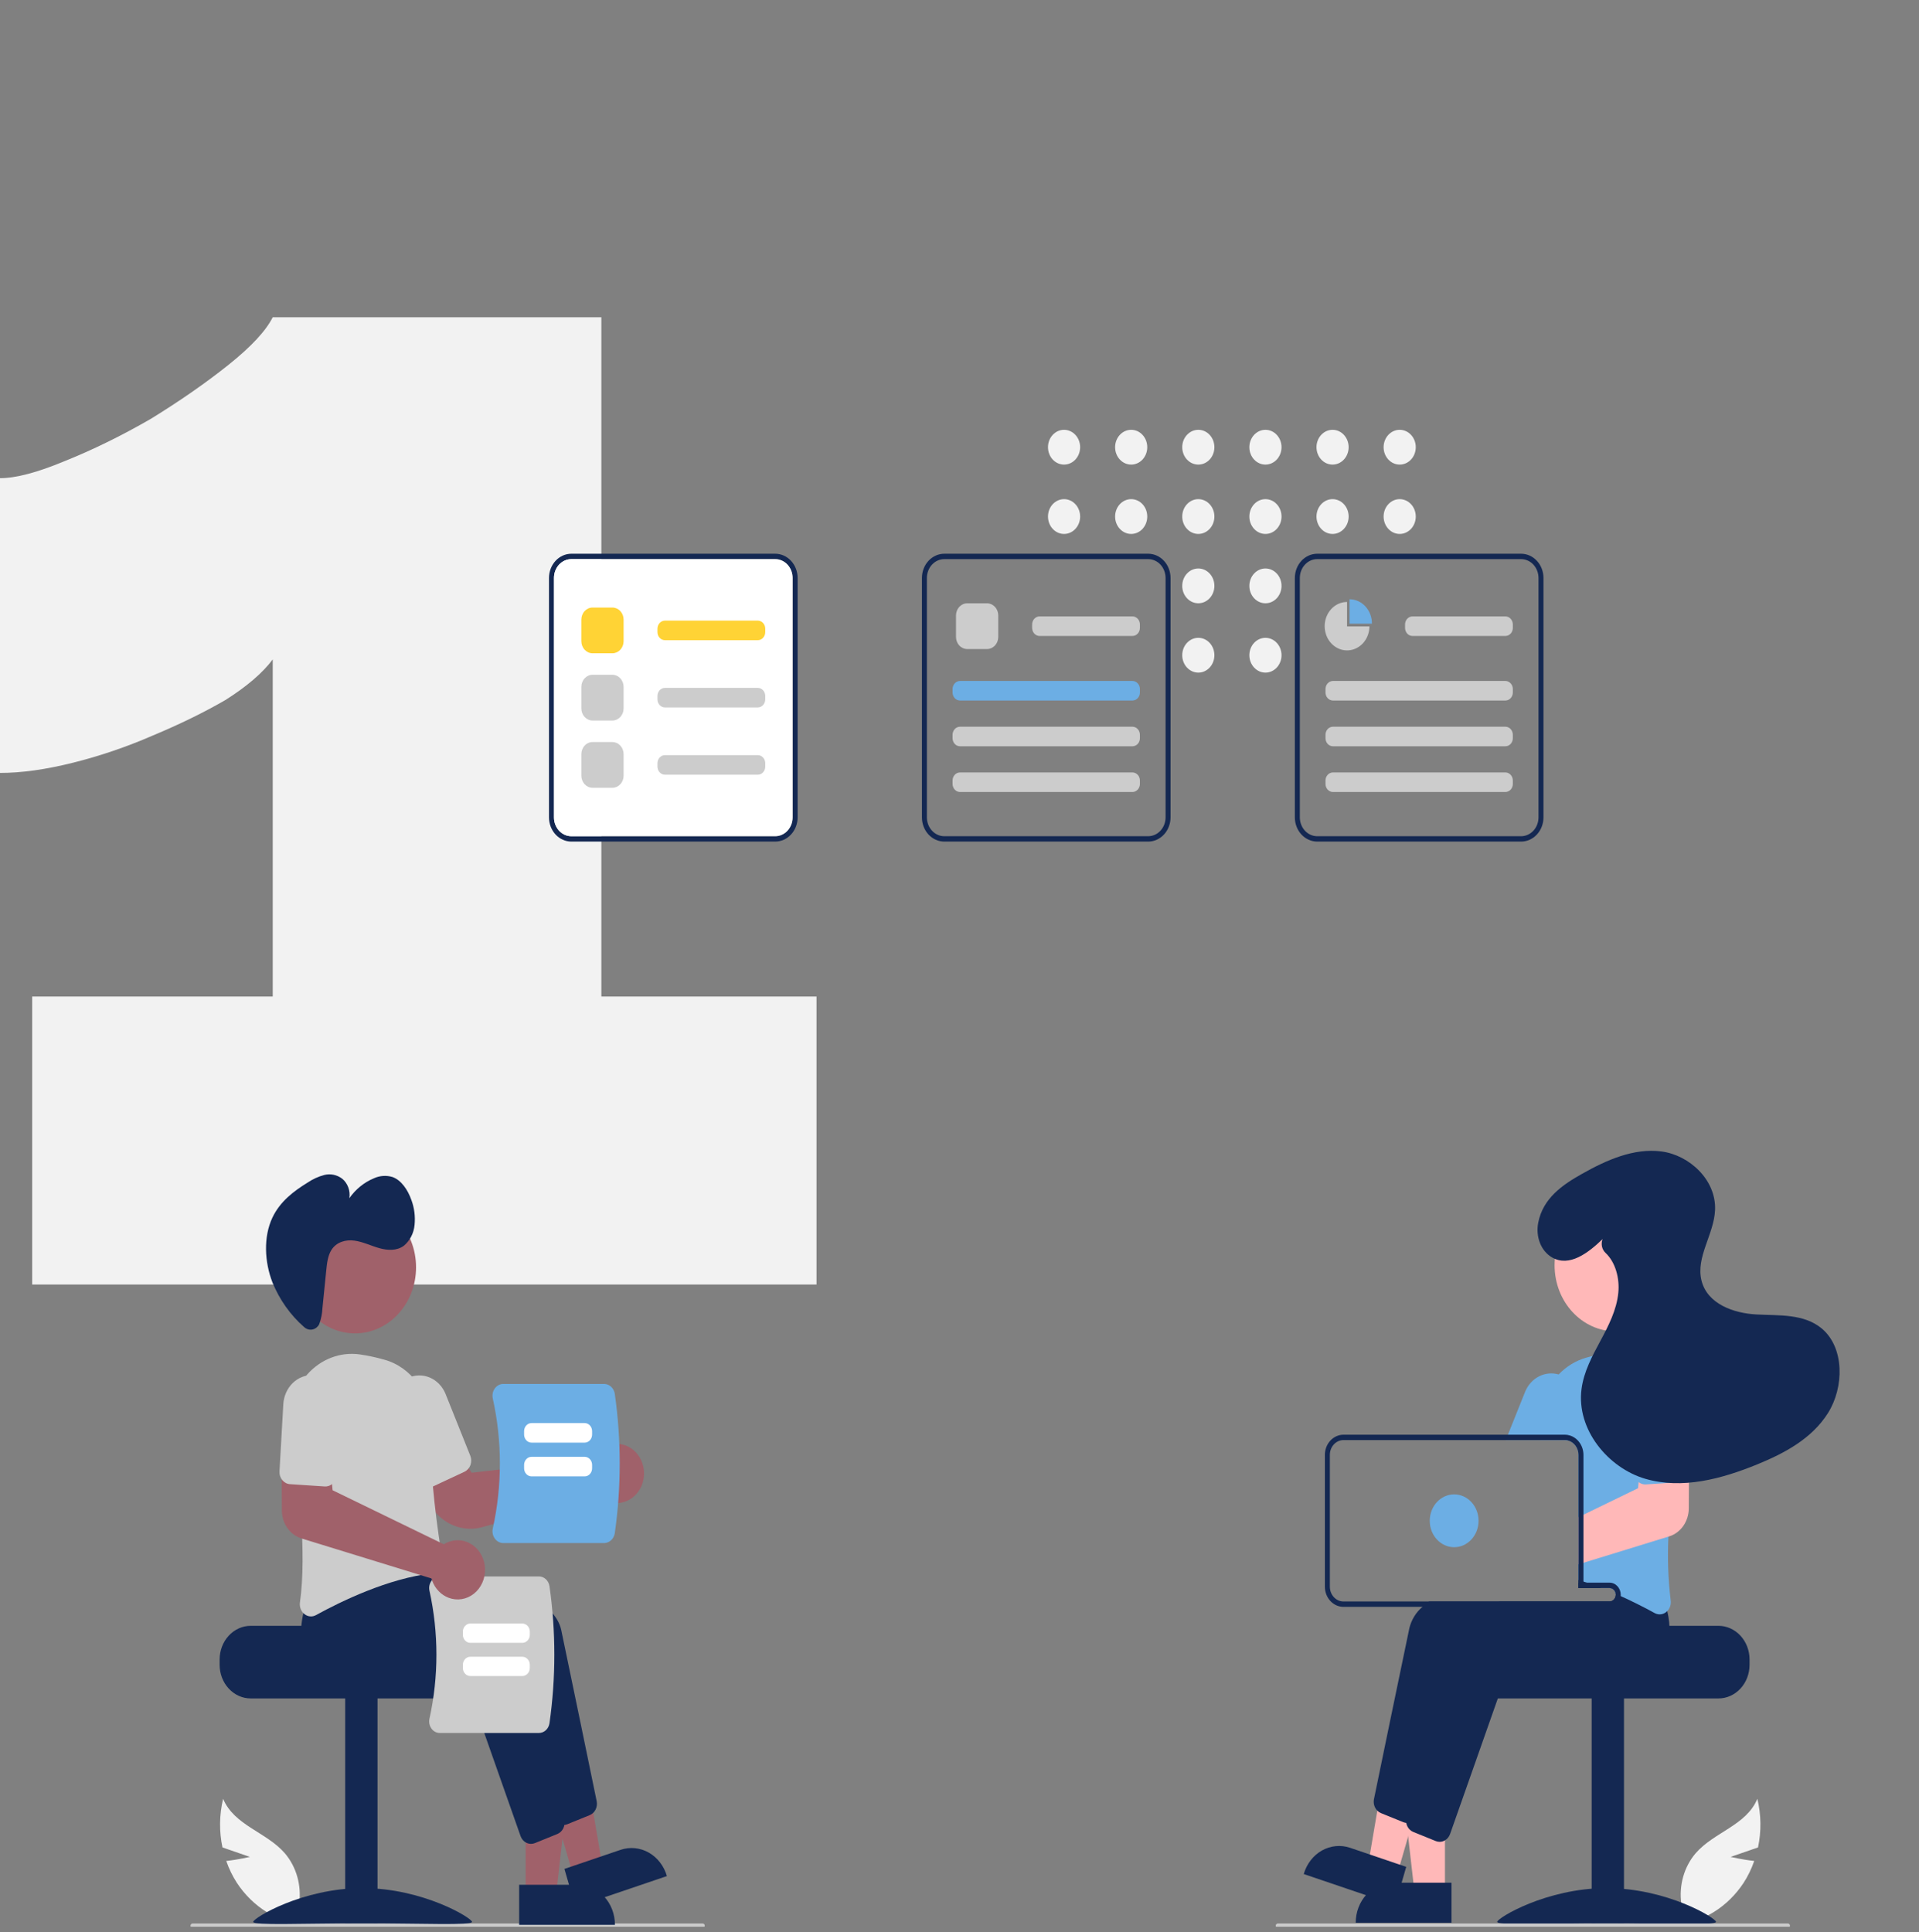 <svg width="145" height="146" viewBox="0 0 145 146" fill="none" xmlns="http://www.w3.org/2000/svg">
<rect x="0" y="0" width="145" height="146" fill="#808080" stroke="none"/>
<g clip-path="url(#clip0_349_84)">
<path d="M130.764 140.312L132.836 139.596C133.094 138.385 133.077 137.124 132.786 135.921C131.953 137.937 129.511 138.431 128.12 140.04C127.69 140.545 127.369 141.15 127.182 141.808C126.996 142.467 126.947 143.163 127.041 143.845L126.605 145.455C127.623 145.361 128.61 145.027 129.498 144.476C130.386 143.926 131.154 143.173 131.749 142.268C132.079 141.757 132.347 141.203 132.549 140.618C131.666 140.522 130.764 140.312 130.764 140.312Z" fill="#F2F2F2"/>
<path d="M61.696 75.3V97.06H2.432V75.3H20.608V49.828C19.84 50.852 18.645 51.876 17.024 52.9C15.403 53.838 13.568 54.734 11.52 55.588C9.557 56.441 7.552 57.124 5.504 57.636C3.456 58.148 1.621 58.404 0 58.404V36.132C1.195 36.132 2.816 35.705 4.864 34.852C6.997 33.998 9.173 32.932 11.392 31.652C13.611 30.286 15.573 28.921 17.28 27.556C18.987 26.19 20.096 24.996 20.608 23.972H45.44V75.3H61.696Z" fill="#F2F2F2"/>
<path d="M80.4 35.106C81.071 35.106 81.615 34.518 81.615 33.792C81.615 33.066 81.071 32.477 80.4 32.477C79.73 32.477 79.186 33.066 79.186 33.792C79.186 34.518 79.73 35.106 80.4 35.106Z" fill="#F2F2F2"/>
<path d="M80.4 40.346C81.071 40.346 81.615 39.757 81.615 39.031C81.615 38.305 81.071 37.716 80.4 37.716C79.73 37.716 79.186 38.305 79.186 39.031C79.186 39.757 79.73 40.346 80.4 40.346Z" fill="#F2F2F2"/>
<path d="M85.472 35.106C86.144 35.106 86.687 34.518 86.687 33.792C86.687 33.066 86.144 32.477 85.472 32.477C84.802 32.477 84.258 33.066 84.258 33.792C84.258 34.518 84.802 35.106 85.472 35.106Z" fill="#F2F2F2"/>
<path d="M85.472 40.346C86.144 40.346 86.687 39.757 86.687 39.031C86.687 38.305 86.144 37.716 85.472 37.716C84.802 37.716 84.258 38.305 84.258 39.031C84.258 39.757 84.802 40.346 85.472 40.346Z" fill="#F2F2F2"/>
<path d="M90.545 35.106C91.216 35.106 91.76 34.518 91.76 33.792C91.76 33.066 91.216 32.477 90.545 32.477C89.874 32.477 89.33 33.066 89.33 33.792C89.33 34.518 89.874 35.106 90.545 35.106Z" fill="#F2F2F2"/>
<path d="M90.545 40.346C91.216 40.346 91.76 39.757 91.76 39.031C91.76 38.305 91.216 37.716 90.545 37.716C89.874 37.716 89.33 38.305 89.33 39.031C89.33 39.757 89.874 40.346 90.545 40.346Z" fill="#F2F2F2"/>
<path d="M90.545 45.585C91.216 45.585 91.76 44.997 91.76 44.271C91.76 43.545 91.216 42.956 90.545 42.956C89.874 42.956 89.33 43.545 89.33 44.271C89.33 44.997 89.874 45.585 90.545 45.585Z" fill="#F2F2F2"/>
<path d="M90.545 50.824C91.216 50.824 91.76 50.236 91.76 49.509C91.76 48.783 91.216 48.195 90.545 48.195C89.874 48.195 89.33 48.783 89.33 49.509C89.33 50.236 89.874 50.824 90.545 50.824Z" fill="#F2F2F2"/>
<path d="M95.617 35.106C96.288 35.106 96.832 34.518 96.832 33.792C96.832 33.066 96.288 32.477 95.617 32.477C94.946 32.477 94.402 33.066 94.402 33.792C94.402 34.518 94.946 35.106 95.617 35.106Z" fill="#F2F2F2"/>
<path d="M95.617 40.346C96.288 40.346 96.832 39.757 96.832 39.031C96.832 38.305 96.288 37.716 95.617 37.716C94.946 37.716 94.402 38.305 94.402 39.031C94.402 39.757 94.946 40.346 95.617 40.346Z" fill="#F2F2F2"/>
<path d="M95.617 45.585C96.288 45.585 96.832 44.997 96.832 44.271C96.832 43.545 96.288 42.956 95.617 42.956C94.946 42.956 94.402 43.545 94.402 44.271C94.402 44.997 94.946 45.585 95.617 45.585Z" fill="#F2F2F2"/>
<path d="M95.617 50.824C96.288 50.824 96.832 50.236 96.832 49.509C96.832 48.783 96.288 48.195 95.617 48.195C94.946 48.195 94.402 48.783 94.402 49.509C94.402 50.236 94.946 50.824 95.617 50.824Z" fill="#F2F2F2"/>
<path d="M100.689 35.106C101.36 35.106 101.904 34.518 101.904 33.792C101.904 33.066 101.36 32.477 100.689 32.477C100.018 32.477 99.474 33.066 99.474 33.792C99.474 34.518 100.018 35.106 100.689 35.106Z" fill="#F2F2F2"/>
<path d="M100.689 40.346C101.36 40.346 101.904 39.757 101.904 39.031C101.904 38.305 101.36 37.716 100.689 37.716C100.018 37.716 99.474 38.305 99.474 39.031C99.474 39.757 100.018 40.346 100.689 40.346Z" fill="#F2F2F2"/>
<path d="M105.761 35.106C106.432 35.106 106.976 34.518 106.976 33.792C106.976 33.066 106.432 32.477 105.761 32.477C105.09 32.477 104.546 33.066 104.546 33.792C104.546 34.518 105.09 35.106 105.761 35.106Z" fill="#F2F2F2"/>
<path d="M105.761 40.346C106.432 40.346 106.976 39.757 106.976 39.031C106.976 38.305 106.432 37.716 105.761 37.716C105.09 37.716 104.546 38.305 104.546 39.031C104.546 39.757 105.09 40.346 105.761 40.346Z" fill="#F2F2F2"/>
<path d="M129.849 122.85H120.83C120.83 123.13 111.535 123.358 111.535 123.358C111.389 123.477 111.256 123.613 111.138 123.764C110.785 124.22 110.592 124.796 110.593 125.391V125.797C110.594 126.471 110.841 127.117 111.281 127.594C111.722 128.07 112.319 128.338 112.942 128.338H129.849C130.471 128.338 131.068 128.07 131.509 127.593C131.949 127.117 132.197 126.471 132.197 125.797V125.391C132.196 124.717 131.948 124.071 131.508 123.595C131.068 123.119 130.471 122.851 129.849 122.85Z" fill="#142852"/>
<path d="M122.709 128.237H120.267V145.313H122.709V128.237Z" fill="#142852"/>
<path d="M129.66 145.22C129.66 145.506 125.959 145.331 121.394 145.331C116.829 145.331 113.129 145.506 113.129 145.22C113.129 144.935 116.829 142.67 121.394 142.67C125.959 142.67 129.66 144.935 129.66 145.22Z" fill="#142852"/>
<path d="M109.182 142.974L106.879 142.974L105.783 133.361L109.182 133.361L109.182 142.974Z" fill="#FFB8B8"/>
<path d="M105.233 142.262H109.675V145.288H102.437C102.437 144.485 102.731 143.716 103.256 143.148C103.78 142.581 104.492 142.262 105.233 142.262Z" fill="#142852"/>
<path d="M105.586 141.583L103.389 140.836L105.003 131.31L108.246 132.411L105.586 141.583Z" fill="#FFB8B8"/>
<path d="M102.016 139.624L106.254 141.064L105.417 143.951L98.511 141.606C98.621 141.227 98.799 140.874 99.034 140.57C99.27 140.265 99.559 140.013 99.884 139.829C100.21 139.645 100.566 139.533 100.932 139.497C101.297 139.462 101.666 139.505 102.016 139.624Z" fill="#142852"/>
<path d="M123.681 121.183C123.628 120.699 123.532 120.221 123.395 119.756L122.965 119.17L121.845 117.65L121.797 117.652C121.714 117.656 121.37 117.676 120.838 117.721H120.833C120.504 117.75 120.102 117.786 119.646 117.833C119.525 117.847 119.399 117.859 119.27 117.874V119.996H121.618C121.732 119.996 121.842 120.041 121.928 120.123C122.014 120.204 122.069 120.317 122.084 120.439C122.086 120.461 122.088 120.482 122.088 120.504C122.088 120.639 122.038 120.768 121.95 120.863C121.862 120.959 121.743 121.012 121.618 121.012H107.98C107.806 121.137 107.639 121.273 107.48 121.419C106.999 121.821 106.653 122.382 106.494 123.017C105.697 126.806 104.245 133.872 103.817 135.947C103.785 136.104 103.793 136.266 103.837 136.419C103.881 136.571 103.962 136.709 104.07 136.818C104.15 136.898 104.244 136.961 104.346 137.003L106.041 137.69C106.11 137.718 106.183 137.736 106.257 137.745C106.266 137.745 106.274 137.747 106.283 137.747C106.301 137.748 106.318 137.749 106.336 137.749C106.507 137.748 106.674 137.691 106.815 137.586C106.956 137.481 107.065 137.332 107.127 137.159L108.464 133.362L110.525 127.507L111.34 125.192C112.285 125.432 120.213 127.33 122.867 124.271C123.129 123.969 123.336 123.617 123.476 123.232C123.699 122.578 123.77 121.874 123.681 121.183Z" fill="#142852"/>
<path d="M125.98 121.736C125.939 121.555 125.892 121.368 125.837 121.179L124.287 119.073L124.239 119.075C124.141 119.081 123.677 119.108 122.965 119.171C122.157 119.244 121.028 119.362 119.76 119.547C119.723 119.551 119.683 119.557 119.646 119.563C119.521 119.581 119.396 119.6 119.27 119.62V119.996H121.618C121.732 119.996 121.842 120.041 121.928 120.123C122.014 120.204 122.069 120.317 122.084 120.439C122.086 120.462 122.088 120.482 122.088 120.504C122.088 120.639 122.038 120.768 121.95 120.864C121.862 120.959 121.743 121.013 121.618 121.013H113.318C112.956 121.141 112.606 121.275 112.272 121.419C110.518 122.171 109.204 123.157 108.936 124.44C108.845 124.871 108.746 125.345 108.641 125.849C108.25 127.723 107.775 130.018 107.345 132.104V132.106C107.256 132.537 107.168 132.955 107.083 133.362C106.725 135.11 106.42 136.592 106.259 137.371C106.255 137.393 106.251 137.414 106.247 137.436V137.44C106.229 137.597 106.247 137.757 106.3 137.905L106.302 137.907V137.91C106.354 138.051 106.438 138.176 106.546 138.273C106.619 138.338 106.701 138.39 106.788 138.426L108.483 139.113C108.577 139.151 108.677 139.171 108.778 139.172C108.919 139.172 109.058 139.134 109.182 139.06C109.359 138.956 109.497 138.787 109.569 138.582L113.217 128.223L113.782 126.615C114.727 126.855 122.655 128.752 125.309 125.694C125.834 125.08 126.133 124.28 126.151 123.444C126.17 122.869 126.112 122.294 125.98 121.736Z" fill="#142852"/>
<path d="M125.772 103.802C125.742 103.764 125.71 103.725 125.676 103.689C125.175 103.119 124.558 102.687 123.873 102.425C123.188 102.164 122.456 102.082 121.736 102.186C121.109 102.276 120.487 102.408 119.875 102.583C119.084 102.803 118.36 103.242 117.774 103.857C117.318 104.336 116.959 104.912 116.719 105.549C116.48 106.186 116.365 106.87 116.382 107.557C116.39 107.836 116.392 108.12 116.388 108.409C116.388 108.543 116.386 108.679 116.384 108.815H118.237C118.317 108.815 118.397 108.825 118.475 108.846C118.701 108.904 118.903 109.043 119.047 109.241C119.191 109.438 119.269 109.682 119.27 109.933V119.39C119.396 119.429 119.522 119.467 119.646 119.508C119.685 119.522 119.723 119.535 119.76 119.547C119.803 119.561 119.847 119.575 119.888 119.589C120.269 119.718 120.642 119.853 121.006 119.996H121.618C121.732 119.996 121.842 120.041 121.928 120.123C122.014 120.204 122.069 120.317 122.084 120.439C122.212 120.494 122.336 120.549 122.458 120.604C122.892 120.799 123.303 120.994 123.681 121.183C124.19 121.435 124.643 121.675 125.022 121.885C125.141 121.95 125.273 121.985 125.407 121.986C125.583 121.986 125.754 121.924 125.896 121.811C125.925 121.788 125.953 121.763 125.98 121.736C126.081 121.634 126.157 121.507 126.201 121.366C126.246 121.225 126.259 121.074 126.237 120.927C126.044 119.33 125.987 117.717 126.068 116.109C126.121 114.757 126.234 113.371 126.38 112.031C126.459 111.306 126.547 110.594 126.64 109.909C126.728 109.255 126.822 108.626 126.914 108.033C127.035 107.28 126.994 106.507 126.796 105.774C126.598 105.041 126.248 104.366 125.772 103.802Z" fill="#6CAEE4"/>
<path d="M118.071 103.969C117.975 103.924 117.876 103.886 117.774 103.857C117.274 103.711 116.741 103.765 116.274 104.008C115.807 104.252 115.437 104.669 115.231 105.184L113.94 108.408L113.779 108.815H118.237C118.317 108.815 118.397 108.825 118.475 108.845L118.625 108.469L119.197 107.042C119.423 106.473 119.432 105.83 119.221 105.254C119.01 104.677 118.597 104.215 118.071 103.969Z" fill="#6CAEE4"/>
<path d="M122.079 100.599C124.628 100.599 126.693 98.364 126.693 95.606C126.693 92.849 124.628 90.613 122.079 90.613C119.531 90.613 117.465 92.849 117.465 95.606C117.465 98.364 119.531 100.599 122.079 100.599Z" fill="#FFB8B8"/>
<path d="M126.64 109.909L124.006 109.986L123.814 111.988L123.771 112.452L119.646 114.456L119.27 114.639V118.203L119.646 118.087L120.833 117.721H120.838L126.068 116.109L126.129 116.091C126.551 115.959 126.923 115.683 127.189 115.304C127.455 114.924 127.601 114.463 127.605 113.987L127.618 111.623L127.63 109.88L126.64 109.909Z" fill="#FFB8B8"/>
<path d="M127.496 105.949C127.479 105.642 127.406 105.342 127.281 105.067C127.157 104.791 126.983 104.544 126.771 104.34C126.342 103.93 125.779 103.72 125.207 103.758C124.635 103.796 124.101 104.079 123.721 104.543C123.341 105.008 123.148 105.616 123.183 106.235L123.47 111.309C123.478 111.443 123.513 111.573 123.572 111.69C123.632 111.808 123.714 111.909 123.814 111.988C123.973 112.116 124.169 112.179 124.366 112.165L126.38 112.031L126.991 111.99C127.102 111.984 127.211 111.954 127.311 111.901C127.411 111.849 127.5 111.774 127.573 111.683C127.589 111.664 127.604 111.644 127.618 111.622C127.738 111.449 127.796 111.236 127.784 111.021L127.496 105.949Z" fill="#6CAEE4"/>
<path d="M119.888 119.589H119.646V119.563C119.522 119.581 119.396 119.599 119.27 119.62V119.996H121.006C120.641 119.854 120.269 119.718 119.888 119.589ZM119.888 119.589H119.646V119.563C119.522 119.581 119.396 119.599 119.27 119.62V119.996H121.006C120.641 119.854 120.269 119.718 119.888 119.589ZM121.618 119.589H119.646V109.933C119.645 109.603 119.545 109.281 119.361 109.017C119.177 108.753 118.919 108.561 118.625 108.47C118.499 108.429 118.368 108.408 118.237 108.409H101.517C101.144 108.409 100.786 108.57 100.521 108.856C100.257 109.142 100.109 109.529 100.108 109.933V119.894C100.108 120.299 100.257 120.686 100.521 120.972C100.785 121.258 101.144 121.419 101.517 121.419H121.618C121.826 121.418 122.027 121.335 122.182 121.185C122.337 121.034 122.435 120.828 122.458 120.604C122.462 120.571 122.463 120.537 122.463 120.504C122.463 120.262 122.374 120.029 122.215 119.858C122.057 119.686 121.842 119.59 121.618 119.589ZM122.088 120.504C122.088 120.639 122.038 120.768 121.95 120.863C121.862 120.959 121.743 121.012 121.618 121.012H101.517C101.243 121.012 100.981 120.894 100.787 120.685C100.593 120.475 100.484 120.191 100.484 119.894V109.933C100.484 109.637 100.593 109.353 100.787 109.143C100.981 108.933 101.243 108.815 101.517 108.815H118.237C118.317 108.815 118.397 108.825 118.475 108.846C118.701 108.904 118.903 109.043 119.047 109.241C119.191 109.438 119.269 109.682 119.27 109.933V119.996H121.618C121.732 119.996 121.842 120.041 121.928 120.123C122.014 120.204 122.069 120.317 122.084 120.439C122.086 120.461 122.088 120.482 122.088 120.504ZM119.888 119.589H119.646V119.563C119.522 119.581 119.396 119.599 119.27 119.62V119.996H121.006C120.641 119.854 120.269 119.718 119.888 119.589Z" fill="#142852"/>
<path d="M109.876 116.91C110.895 116.91 111.72 116.016 111.72 114.914C111.72 113.812 110.895 112.918 109.876 112.918C108.858 112.918 108.032 113.812 108.032 114.914C108.032 116.016 108.858 116.91 109.876 116.91Z" fill="#6CAEE4"/>
<path d="M121.094 93.625C120.023 94.661 118.586 95.773 117.273 95.014C116.412 94.516 116.028 93.423 116.229 92.388C116.591 90.528 118.078 89.522 119.517 88.71C121.388 87.653 123.452 86.732 125.547 87.007C127.642 87.281 129.689 89.154 129.59 91.435C129.51 93.27 128.126 94.981 128.564 96.755C129.005 98.541 131.008 99.232 132.714 99.323C134.42 99.414 136.298 99.256 137.651 100.384C139.377 101.822 139.349 104.83 138.12 106.777C136.892 108.724 134.816 109.819 132.778 110.652C130.077 111.755 127.109 112.553 124.321 111.741C121.534 110.93 119.093 108.036 119.502 104.944C119.675 103.638 120.31 102.465 120.923 101.325C121.535 100.184 122.152 98.994 122.28 97.682C122.388 96.589 122.067 95.382 121.321 94.677C121.187 94.555 121.091 94.389 121.049 94.204C121.006 94.019 121.019 93.824 121.085 93.647L121.094 93.625Z" fill="#142852"/>
<path d="M18.882 140.312L16.81 139.596C16.552 138.385 16.569 137.124 16.86 135.921C17.692 137.937 20.134 138.431 21.526 140.04C21.956 140.545 22.276 141.15 22.463 141.808C22.65 142.467 22.698 143.163 22.605 143.845L23.04 145.455C22.022 145.361 21.035 145.027 20.147 144.476C19.259 143.926 18.491 143.173 17.896 142.268C17.567 141.757 17.298 141.203 17.096 140.618C17.98 140.522 18.882 140.312 18.882 140.312Z" fill="#F2F2F2"/>
<path d="M53.252 145.51C53.252 145.532 53.248 145.553 53.24 145.574C53.232 145.594 53.22 145.612 53.204 145.628C53.189 145.643 53.171 145.656 53.151 145.664C53.131 145.672 53.11 145.677 53.089 145.676H14.557C14.514 145.676 14.472 145.659 14.441 145.628C14.411 145.596 14.393 145.554 14.393 145.51C14.393 145.466 14.411 145.423 14.441 145.392C14.472 145.361 14.514 145.343 14.557 145.343H53.089C53.11 145.343 53.131 145.347 53.151 145.356C53.171 145.364 53.189 145.376 53.204 145.392C53.22 145.407 53.232 145.426 53.24 145.446C53.248 145.466 53.252 145.488 53.252 145.51Z" fill="#CCCCCC"/>
<path d="M96.393 145.51C96.393 145.532 96.397 145.553 96.406 145.574C96.414 145.594 96.426 145.612 96.441 145.628C96.456 145.643 96.474 145.656 96.494 145.664C96.514 145.672 96.535 145.677 96.557 145.676H135.089C135.132 145.676 135.174 145.659 135.204 145.628C135.235 145.596 135.252 145.554 135.252 145.51C135.252 145.466 135.235 145.423 135.204 145.392C135.174 145.361 135.132 145.343 135.089 145.343H96.557C96.535 145.343 96.514 145.347 96.494 145.356C96.474 145.364 96.456 145.376 96.441 145.392C96.426 145.407 96.414 145.426 96.406 145.446C96.397 145.466 96.393 145.488 96.393 145.51Z" fill="#CCCCCC"/>
<path d="M16.595 125.391V125.797C16.596 126.471 16.843 127.117 17.284 127.593C17.724 128.07 18.321 128.338 18.943 128.338H35.851C36.473 128.338 37.07 128.07 37.511 127.594C37.951 127.117 38.199 126.471 38.199 125.797V125.391C38.2 124.796 38.007 124.22 37.654 123.764C37.536 123.613 37.404 123.477 37.258 123.358C37.258 123.358 27.962 123.13 27.962 122.85H18.943C18.321 122.851 17.724 123.119 17.284 123.595C16.844 124.071 16.596 124.717 16.595 125.391Z" fill="#142852"/>
<path d="M26.083 145.312H28.525L28.525 128.237H26.083V145.312Z" fill="#142852"/>
<path d="M19.132 145.22C19.132 145.506 22.833 145.331 27.398 145.331C31.963 145.331 35.664 145.506 35.664 145.22C35.664 144.935 31.963 142.67 27.398 142.67C22.833 142.67 19.132 144.935 19.132 145.22Z" fill="#142852"/>
<path d="M39.721 143.129H42.024L43.119 133.516L39.72 133.516L39.721 143.129Z" fill="#A0616A"/>
<path d="M46.465 145.443L39.227 145.443L39.227 142.417L43.669 142.417C44.41 142.417 45.122 142.736 45.646 143.303C46.171 143.871 46.465 144.64 46.465 145.443Z" fill="#142852"/>
<path d="M43.316 141.738L45.513 140.992L43.899 131.465L40.656 132.566L43.316 141.738Z" fill="#A0616A"/>
<path d="M50.391 141.761L43.485 144.106L42.648 141.219L46.886 139.779C47.593 139.539 48.36 139.613 49.018 139.984C49.675 140.356 50.169 140.995 50.391 141.761Z" fill="#142852"/>
<path d="M41.775 137.314L37.562 125.346C36.617 125.586 28.69 127.484 26.035 124.426C25.125 123.377 24.948 121.858 25.508 119.911L27.057 117.804L27.105 117.807C27.691 117.84 41.464 118.676 42.408 123.171C43.204 126.962 44.658 134.028 45.085 136.103C45.128 136.318 45.098 136.543 45.001 136.736C44.904 136.93 44.746 137.079 44.556 137.157L42.862 137.845C42.767 137.883 42.667 137.903 42.566 137.903C42.395 137.903 42.227 137.846 42.086 137.741C41.945 137.636 41.836 137.487 41.775 137.314Z" fill="#142852"/>
<path d="M39.333 138.737L35.12 126.769C34.174 127.01 26.248 128.908 23.593 125.849C22.683 124.801 22.506 123.282 23.065 121.334L24.615 119.228L24.663 119.23C25.249 119.264 39.022 120.099 39.966 124.595C40.762 128.385 42.216 135.451 42.643 137.527C42.686 137.742 42.656 137.966 42.559 138.16C42.462 138.353 42.304 138.502 42.114 138.58L40.42 139.268C40.325 139.306 40.225 139.326 40.124 139.326C39.953 139.326 39.785 139.27 39.644 139.165C39.503 139.059 39.394 138.91 39.333 138.737Z" fill="#142852"/>
<path d="M35.543 115.518C34.919 115.518 34.305 115.342 33.762 115.008C33.219 114.674 32.766 114.193 32.446 113.613L31.108 111.16L34.288 109.279L35.639 111.283L44.801 110.238C44.846 110.151 44.896 110.067 44.952 109.987C45.127 109.737 45.35 109.529 45.605 109.378C45.86 109.227 46.141 109.136 46.431 109.11C46.721 109.083 47.014 109.124 47.29 109.229C47.565 109.335 47.816 109.503 48.026 109.722C48.363 110.072 48.581 110.535 48.644 111.035C48.708 111.536 48.613 112.045 48.375 112.48C48.227 112.751 48.027 112.985 47.789 113.166C47.551 113.348 47.28 113.473 46.995 113.533C46.709 113.594 46.414 113.588 46.131 113.517C45.847 113.446 45.58 113.311 45.348 113.12C45.295 113.076 45.243 113.028 45.194 112.978L36.418 115.399C36.132 115.478 35.838 115.518 35.543 115.518Z" fill="#A0616A"/>
<path d="M23.006 121.966C22.879 121.867 22.78 121.732 22.72 121.576C22.659 121.42 22.64 121.249 22.664 121.082C23.187 117.353 22.585 112.012 21.989 108.187C21.867 107.411 21.914 106.615 22.128 105.862C22.341 105.11 22.714 104.422 23.218 103.854C23.721 103.285 24.34 102.852 25.026 102.589C25.711 102.327 26.444 102.241 27.166 102.34C27.794 102.43 28.416 102.563 29.028 102.737C30.046 103.015 30.945 103.658 31.58 104.562C32.214 105.466 32.545 106.577 32.519 107.711C32.43 111.402 33.122 116.007 33.424 117.815C33.445 117.939 33.442 118.067 33.415 118.189C33.388 118.312 33.338 118.428 33.268 118.529C33.199 118.628 33.112 118.712 33.012 118.773C32.911 118.834 32.801 118.872 32.686 118.884C29.341 119.254 25.733 121.019 23.88 122.039C23.761 122.105 23.629 122.14 23.495 122.14C23.319 122.14 23.148 122.079 23.006 121.966Z" fill="#CCCCCC"/>
<path d="M32.036 112.348C31.933 112.305 31.839 112.239 31.759 112.155C31.679 112.071 31.615 111.972 31.572 111.861L29.706 107.197C29.593 106.915 29.532 106.612 29.528 106.305C29.523 105.998 29.574 105.693 29.679 105.407C29.783 105.122 29.939 104.861 30.136 104.641C30.334 104.42 30.569 104.244 30.83 104.122C31.09 104 31.37 103.934 31.654 103.929C31.938 103.925 32.22 103.98 32.484 104.094C32.748 104.207 32.988 104.375 33.192 104.589C33.396 104.803 33.559 105.058 33.671 105.34L35.537 110.004C35.626 110.227 35.629 110.478 35.547 110.704C35.464 110.929 35.302 111.11 35.097 111.207L32.683 112.337C32.581 112.385 32.472 112.411 32.361 112.413C32.25 112.415 32.139 112.393 32.036 112.348Z" fill="#CCCCCC"/>
<path d="M26.823 100.754C29.371 100.754 31.437 98.518 31.437 95.761C31.437 93.003 29.371 90.768 26.823 90.768C24.274 90.768 22.209 93.003 22.209 95.761C22.209 98.518 24.274 100.754 26.823 100.754Z" fill="#A0616A"/>
<path d="M24.034 100.196C23.969 100.278 23.889 100.345 23.8 100.392C23.71 100.44 23.613 100.468 23.513 100.474C23.413 100.48 23.314 100.465 23.219 100.428C23.125 100.392 23.039 100.336 22.965 100.263C21.937 99.362 21.121 98.209 20.585 96.899C19.985 95.352 19.897 93.463 20.58 92.013C21.157 90.787 22.193 90.007 23.227 89.369C23.624 89.099 24.058 88.9 24.514 88.781C24.744 88.724 24.982 88.721 25.213 88.77C25.445 88.819 25.664 88.92 25.858 89.067C26.062 89.235 26.221 89.461 26.316 89.72C26.412 89.979 26.44 90.261 26.398 90.536C26.871 89.862 27.509 89.344 28.239 89.04C28.688 88.832 29.189 88.795 29.659 88.938C30.323 89.177 30.814 89.903 31.088 90.683C31.309 91.28 31.39 91.927 31.324 92.566C31.295 92.871 31.209 93.167 31.071 93.435C30.933 93.703 30.746 93.938 30.522 94.126C29.98 94.53 29.282 94.489 28.652 94.31C28.022 94.131 27.41 93.827 26.769 93.743C26.128 93.658 25.418 93.842 25.036 94.46C24.767 94.896 24.704 95.47 24.649 96.017L24.363 98.863C24.343 99.27 24.262 99.671 24.123 100.05C24.1 100.103 24.07 100.152 24.034 100.196Z" fill="#142852"/>
<path d="M40.723 130.948H33.233C33.111 130.948 32.992 130.918 32.882 130.861C32.773 130.804 32.678 130.72 32.603 130.617C32.526 130.512 32.473 130.39 32.446 130.259C32.42 130.129 32.422 129.994 32.451 129.864C33.152 126.688 33.152 123.379 32.451 120.203C32.422 120.073 32.42 119.938 32.446 119.807C32.473 119.677 32.526 119.555 32.603 119.45C32.678 119.346 32.773 119.263 32.882 119.206C32.992 119.148 33.111 119.119 33.233 119.119H40.723C40.915 119.12 41.1 119.193 41.245 119.328C41.391 119.462 41.488 119.648 41.519 119.852C42.008 123.286 42.008 126.781 41.519 130.215C41.488 130.419 41.391 130.605 41.245 130.739C41.1 130.873 40.915 130.947 40.723 130.948Z" fill="#CCCCCC"/>
<path d="M34.974 123.526V123.288C34.974 123.126 35.034 122.971 35.14 122.857C35.245 122.742 35.389 122.678 35.538 122.678H39.469C39.618 122.678 39.761 122.742 39.867 122.857C39.973 122.971 40.032 123.126 40.032 123.288V123.526C40.032 123.687 39.973 123.843 39.867 123.957C39.761 124.071 39.618 124.135 39.469 124.136H35.538C35.389 124.135 35.245 124.071 35.14 123.957C35.034 123.843 34.974 123.687 34.974 123.526Z" fill="white"/>
<path d="M34.974 126.035V125.796C34.974 125.635 35.034 125.48 35.14 125.365C35.245 125.251 35.389 125.187 35.538 125.187H39.469C39.618 125.187 39.761 125.251 39.867 125.365C39.973 125.48 40.032 125.635 40.032 125.796V126.035C40.032 126.196 39.973 126.351 39.867 126.466C39.761 126.58 39.618 126.644 39.469 126.645H35.538C35.389 126.644 35.245 126.58 35.14 126.466C35.034 126.351 34.974 126.196 34.974 126.035Z" fill="white"/>
<path d="M37.391 116.26C37.313 116.153 37.258 116.029 37.232 115.896C37.205 115.763 37.207 115.626 37.236 115.494C37.949 112.266 37.949 108.902 37.236 105.674C37.207 105.542 37.205 105.405 37.232 105.272C37.258 105.139 37.313 105.015 37.391 104.909C37.467 104.804 37.564 104.719 37.675 104.661C37.786 104.602 37.908 104.572 38.031 104.573H45.645C45.839 104.573 46.027 104.648 46.175 104.785C46.324 104.921 46.422 105.11 46.454 105.318C46.95 108.808 46.95 112.36 46.454 115.85C46.422 116.058 46.324 116.247 46.175 116.384C46.027 116.52 45.839 116.595 45.645 116.596H38.031C37.908 116.596 37.786 116.566 37.675 116.508C37.564 116.449 37.467 116.365 37.391 116.26Z" fill="#6CAEE4"/>
<path d="M44.176 109.008H40.165C40.016 109.008 39.872 108.944 39.767 108.83C39.661 108.715 39.602 108.56 39.601 108.399V108.14C39.602 107.978 39.661 107.823 39.767 107.709C39.872 107.594 40.016 107.53 40.165 107.53H44.176C44.325 107.53 44.468 107.594 44.574 107.709C44.679 107.823 44.739 107.978 44.739 108.14V108.399C44.739 108.56 44.679 108.715 44.574 108.83C44.468 108.944 44.325 109.008 44.176 109.008Z" fill="white"/>
<path d="M44.176 111.559H40.165C40.016 111.559 39.872 111.495 39.767 111.38C39.661 111.266 39.602 111.111 39.601 110.949V110.69C39.602 110.529 39.661 110.374 39.767 110.259C39.872 110.145 40.016 110.081 40.165 110.081H44.176C44.325 110.081 44.468 110.145 44.574 110.259C44.679 110.374 44.739 110.529 44.739 110.69V110.949C44.739 111.111 44.679 111.266 44.574 111.38C44.468 111.495 44.325 111.559 44.176 111.559Z" fill="white"/>
<path d="M33.897 120.731C33.623 120.628 33.372 120.462 33.161 120.247C32.949 120.031 32.782 119.77 32.67 119.48C32.644 119.412 32.622 119.343 32.602 119.272L22.773 116.245C22.351 116.113 21.979 115.837 21.713 115.458C21.447 115.08 21.301 114.618 21.297 114.142L21.273 110.036L24.896 110.141L25.132 112.607L33.537 116.691C33.616 116.639 33.698 116.594 33.783 116.556C34.093 116.415 34.429 116.358 34.764 116.39C35.098 116.422 35.42 116.541 35.703 116.738C35.985 116.934 36.219 117.203 36.384 117.519C36.549 117.835 36.64 118.19 36.65 118.553C36.66 118.916 36.588 119.277 36.441 119.603C36.293 119.929 36.075 120.212 35.804 120.426C35.533 120.641 35.218 120.781 34.885 120.834C34.553 120.887 34.214 120.852 33.897 120.731Z" fill="#A0616A"/>
<path d="M21.329 111.839C21.255 111.749 21.199 111.644 21.163 111.53C21.126 111.417 21.111 111.296 21.119 111.176L21.407 106.104C21.424 105.797 21.497 105.497 21.621 105.221C21.745 104.944 21.918 104.697 22.131 104.493C22.344 104.29 22.591 104.133 22.86 104.033C23.128 103.933 23.413 103.891 23.696 103.91C23.979 103.929 24.257 104.008 24.512 104.143C24.767 104.278 24.995 104.466 25.183 104.697C25.371 104.927 25.515 105.195 25.607 105.486C25.699 105.777 25.737 106.084 25.719 106.391L25.431 111.463C25.417 111.705 25.315 111.932 25.147 112.092C24.979 112.253 24.759 112.335 24.535 112.32L21.91 112.146C21.8 112.139 21.691 112.108 21.591 112.055C21.491 112.002 21.402 111.929 21.329 111.839Z" fill="#CCCCCC"/>
<path d="M58.577 63.593H43.173C42.724 63.592 42.295 63.399 41.978 63.056C41.661 62.713 41.482 62.248 41.482 61.763V43.671C41.482 43.186 41.661 42.721 41.978 42.378C42.295 42.035 42.724 41.842 43.173 41.841H58.577C59.025 41.842 59.455 42.035 59.772 42.378C60.089 42.721 60.267 43.186 60.268 43.671V61.763C60.267 62.248 60.089 62.713 59.772 63.056C59.455 63.399 59.025 63.592 58.577 63.593ZM43.173 42.248C42.824 42.248 42.49 42.398 42.243 42.665C41.997 42.932 41.858 43.294 41.858 43.671V61.763C41.858 62.14 41.997 62.502 42.243 62.769C42.49 63.036 42.824 63.186 43.173 63.186H58.577C58.926 63.186 59.26 63.036 59.506 62.769C59.753 62.502 59.892 62.14 59.892 61.763V43.671C59.892 43.294 59.753 42.932 59.506 42.665C59.26 42.398 58.926 42.248 58.577 42.248H43.173Z" fill="#142852"/>
<path d="M43.173 42.248C42.824 42.248 42.49 42.398 42.243 42.665C41.997 42.932 41.858 43.294 41.858 43.671V61.763C41.858 62.14 41.997 62.502 42.243 62.769C42.49 63.036 42.824 63.186 43.173 63.186H58.577C58.926 63.186 59.26 63.036 59.506 62.769C59.753 62.502 59.892 62.14 59.892 61.763V43.671C59.892 43.294 59.753 42.932 59.506 42.665C59.26 42.398 58.926 42.248 58.577 42.248H43.173Z" fill="white"/>
<path d="M86.756 63.593H71.351C70.903 63.592 70.473 63.399 70.156 63.056C69.839 62.713 69.661 62.248 69.661 61.763V43.671C69.661 43.186 69.839 42.721 70.156 42.378C70.473 42.035 70.903 41.842 71.351 41.841H86.756C87.204 41.842 87.634 42.035 87.951 42.378C88.268 42.721 88.446 43.186 88.447 43.671V61.763C88.446 62.248 88.268 62.713 87.951 63.056C87.634 63.399 87.204 63.592 86.756 63.593ZM71.351 42.248C71.003 42.248 70.668 42.398 70.422 42.665C70.175 42.932 70.037 43.294 70.036 43.671V61.763C70.037 62.14 70.175 62.502 70.422 62.769C70.668 63.036 71.003 63.186 71.351 63.186H86.756C87.104 63.186 87.439 63.036 87.685 62.769C87.932 62.502 88.07 62.14 88.071 61.763V43.671C88.07 43.294 87.932 42.932 87.685 42.665C87.439 42.398 87.104 42.248 86.756 42.248H71.351Z" fill="#142852"/>
<path d="M46.275 49.363H44.772C44.548 49.362 44.333 49.266 44.175 49.094C44.016 48.923 43.927 48.69 43.927 48.448V46.822C43.927 46.579 44.016 46.346 44.175 46.175C44.333 46.004 44.548 45.907 44.772 45.907H46.275C46.499 45.907 46.714 46.004 46.873 46.175C47.031 46.346 47.12 46.579 47.12 46.822V48.448C47.12 48.69 47.031 48.923 46.873 49.094C46.714 49.266 46.499 49.362 46.275 49.363Z" fill="#FFD335"/>
<path d="M46.275 54.445H44.772C44.548 54.444 44.333 54.348 44.175 54.176C44.016 54.005 43.927 53.772 43.927 53.53V51.904C43.927 51.661 44.016 51.428 44.175 51.257C44.333 51.086 44.548 50.989 44.772 50.989H46.275C46.499 50.989 46.714 51.086 46.873 51.257C47.031 51.428 47.12 51.661 47.12 51.904V53.53C47.12 53.772 47.031 54.005 46.873 54.176C46.714 54.348 46.499 54.444 46.275 54.445Z" fill="#CCCCCC"/>
<path d="M57.259 48.374H50.243C50.093 48.374 49.95 48.31 49.844 48.195C49.739 48.081 49.679 47.926 49.679 47.764V47.505C49.679 47.344 49.739 47.189 49.844 47.074C49.95 46.96 50.093 46.896 50.243 46.895H57.259C57.409 46.896 57.552 46.96 57.657 47.074C57.763 47.189 57.823 47.344 57.823 47.505V47.764C57.823 47.926 57.763 48.081 57.657 48.195C57.552 48.31 57.409 48.374 57.259 48.374Z" fill="#FFD335"/>
<path d="M74.584 49.044H73.081C72.856 49.043 72.642 48.947 72.483 48.776C72.325 48.604 72.236 48.371 72.235 48.129V46.503C72.236 46.26 72.325 46.028 72.483 45.856C72.642 45.685 72.856 45.588 73.081 45.588H74.584C74.808 45.588 75.022 45.685 75.181 45.856C75.339 46.028 75.429 46.26 75.429 46.503V48.129C75.429 48.371 75.339 48.604 75.181 48.776C75.022 48.947 74.808 49.043 74.584 49.044Z" fill="#CCCCCC"/>
<path d="M85.567 48.055H78.551C78.402 48.055 78.258 47.991 78.153 47.877C78.047 47.762 77.988 47.607 77.987 47.446V47.187C77.988 47.025 78.047 46.87 78.153 46.755C78.258 46.641 78.402 46.577 78.551 46.577H85.567C85.717 46.577 85.86 46.641 85.966 46.755C86.072 46.87 86.131 47.025 86.131 47.187V47.446C86.131 47.607 86.072 47.762 85.966 47.877C85.86 47.991 85.717 48.055 85.567 48.055Z" fill="#CCCCCC"/>
<path d="M85.567 52.934H72.54C72.39 52.934 72.247 52.869 72.141 52.755C72.036 52.641 71.976 52.486 71.976 52.324V52.065C71.976 51.903 72.036 51.748 72.141 51.634C72.247 51.52 72.39 51.455 72.54 51.455H85.567C85.717 51.455 85.86 51.52 85.966 51.634C86.072 51.748 86.131 51.903 86.131 52.065V52.324C86.131 52.486 86.072 52.641 85.966 52.755C85.86 52.869 85.717 52.934 85.567 52.934Z" fill="#6CAEE4"/>
<path d="M85.567 56.39H72.54C72.39 56.39 72.247 56.326 72.141 56.212C72.036 56.097 71.976 55.942 71.976 55.78V55.522C71.976 55.36 72.036 55.205 72.141 55.09C72.247 54.976 72.39 54.912 72.54 54.912H85.567C85.717 54.912 85.86 54.976 85.966 55.09C86.072 55.205 86.131 55.36 86.131 55.522V55.78C86.131 55.942 86.072 56.097 85.966 56.212C85.86 56.326 85.717 56.39 85.567 56.39Z" fill="#CCCCCC"/>
<path d="M85.567 59.846H72.54C72.39 59.846 72.247 59.781 72.141 59.667C72.036 59.553 71.976 59.398 71.976 59.236V58.977C71.976 58.815 72.036 58.66 72.141 58.546C72.247 58.432 72.39 58.367 72.54 58.367H85.567C85.717 58.367 85.86 58.432 85.966 58.546C86.072 58.66 86.131 58.815 86.131 58.977V59.236C86.131 59.398 86.072 59.553 85.966 59.667C85.86 59.781 85.717 59.846 85.567 59.846Z" fill="#CCCCCC"/>
<path d="M114.935 63.593H99.53C99.082 63.592 98.652 63.399 98.335 63.056C98.018 62.713 97.84 62.248 97.839 61.763V43.671C97.84 43.186 98.018 42.721 98.335 42.378C98.652 42.035 99.082 41.842 99.53 41.841H114.935C115.383 41.842 115.813 42.035 116.129 42.378C116.446 42.721 116.625 43.186 116.625 43.671V61.763C116.625 62.248 116.446 62.713 116.129 63.056C115.813 63.399 115.383 63.592 114.935 63.593ZM99.53 42.248C99.181 42.248 98.847 42.398 98.601 42.665C98.354 42.932 98.216 43.294 98.215 43.671V61.763C98.216 62.14 98.354 62.502 98.601 62.769C98.847 63.036 99.181 63.186 99.53 63.186H114.935C115.283 63.186 115.617 63.036 115.864 62.769C116.11 62.502 116.249 62.14 116.25 61.763V43.671C116.249 43.294 116.11 42.932 115.864 42.665C115.617 42.398 115.283 42.248 114.935 42.248H99.53Z" fill="#142852"/>
<path d="M113.746 48.055H106.73C106.58 48.055 106.437 47.991 106.332 47.877C106.226 47.762 106.166 47.607 106.166 47.446V47.187C106.166 47.025 106.226 46.87 106.332 46.755C106.437 46.641 106.58 46.577 106.73 46.577H113.746C113.896 46.577 114.039 46.641 114.145 46.755C114.25 46.87 114.31 47.025 114.31 47.187V47.446C114.31 47.607 114.25 47.762 114.145 47.877C114.039 47.991 113.896 48.055 113.746 48.055Z" fill="#CCCCCC"/>
<path d="M113.746 52.934H100.718C100.569 52.934 100.426 52.869 100.32 52.755C100.214 52.641 100.155 52.486 100.155 52.324V52.065C100.155 51.903 100.214 51.748 100.32 51.634C100.426 51.52 100.569 51.455 100.718 51.455H113.746C113.896 51.455 114.039 51.52 114.145 51.634C114.25 51.748 114.31 51.903 114.31 52.065V52.324C114.31 52.486 114.25 52.641 114.145 52.755C114.039 52.869 113.896 52.934 113.746 52.934Z" fill="#CCCCCC"/>
<path d="M113.746 56.39H100.718C100.569 56.39 100.426 56.326 100.32 56.212C100.214 56.097 100.155 55.942 100.155 55.78V55.522C100.155 55.36 100.214 55.205 100.32 55.09C100.426 54.976 100.569 54.912 100.718 54.912H113.746C113.896 54.912 114.039 54.976 114.145 55.09C114.25 55.205 114.31 55.36 114.31 55.522V55.78C114.31 55.942 114.25 56.097 114.145 56.212C114.039 56.326 113.896 56.39 113.746 56.39Z" fill="#CCCCCC"/>
<path d="M113.746 59.846H100.718C100.569 59.846 100.426 59.781 100.32 59.667C100.214 59.553 100.155 59.398 100.155 59.236V58.977C100.155 58.815 100.214 58.66 100.32 58.546C100.426 58.432 100.569 58.367 100.718 58.367H113.746C113.896 58.367 114.039 58.432 114.145 58.546C114.25 58.66 114.31 58.815 114.31 58.977V59.236C114.31 59.398 114.25 59.553 114.145 59.667C114.039 59.781 113.896 59.846 113.746 59.846Z" fill="#CCCCCC"/>
<path d="M57.259 53.456H50.243C50.093 53.456 49.95 53.391 49.844 53.277C49.739 53.163 49.679 53.008 49.679 52.846V52.587C49.679 52.425 49.739 52.27 49.844 52.156C49.95 52.041 50.093 51.977 50.243 51.977H57.259C57.409 51.977 57.552 52.041 57.657 52.156C57.763 52.27 57.823 52.425 57.823 52.587V52.846C57.823 53.008 57.763 53.163 57.657 53.277C57.552 53.391 57.409 53.456 57.259 53.456Z" fill="#CCCCCC"/>
<path d="M46.275 59.527H44.772C44.548 59.527 44.333 59.43 44.175 59.259C44.016 59.087 43.927 58.855 43.927 58.612V56.986C43.927 56.743 44.016 56.511 44.175 56.34C44.333 56.168 44.548 56.072 44.772 56.071H46.275C46.499 56.072 46.714 56.168 46.873 56.34C47.031 56.511 47.12 56.743 47.12 56.986V58.612C47.12 58.855 47.031 59.087 46.873 59.259C46.714 59.43 46.499 59.527 46.275 59.527Z" fill="#CCCCCC"/>
<path d="M57.259 58.538H50.243C50.093 58.538 49.95 58.474 49.844 58.359C49.739 58.245 49.679 58.09 49.679 57.928V57.669C49.679 57.508 49.739 57.353 49.844 57.238C49.95 57.124 50.093 57.06 50.243 57.06H57.259C57.409 57.06 57.552 57.124 57.657 57.238C57.763 57.353 57.823 57.508 57.823 57.669V57.928C57.823 58.09 57.763 58.245 57.657 58.359C57.552 58.474 57.409 58.538 57.259 58.538Z" fill="#CCCCCC"/>
<path d="M103.662 47.126C103.662 47.121 103.663 47.117 103.663 47.112C103.663 46.872 103.619 46.634 103.534 46.412C103.449 46.19 103.325 45.989 103.168 45.819C103.011 45.649 102.824 45.514 102.619 45.422C102.414 45.33 102.194 45.283 101.972 45.283V47.126H103.662Z" fill="#6CAEE4"/>
<path d="M101.784 47.33V45.486C101.451 45.486 101.124 45.593 100.846 45.793C100.568 45.994 100.352 46.279 100.223 46.612C100.095 46.946 100.06 47.313 100.125 47.667C100.189 48.022 100.348 48.348 100.584 48.604C100.819 48.861 101.119 49.036 101.446 49.108C101.773 49.181 102.113 49.147 102.422 49.01C102.731 48.874 102.996 48.642 103.183 48.343C103.371 48.044 103.472 47.691 103.475 47.33H101.784Z" fill="#CCCCCC"/>
</g>
<defs>
<clipPath id="clip0_349_84">
<rect width="145" height="145" fill="white" transform="translate(0 0.587)"/>
</clipPath>
</defs>
</svg>
